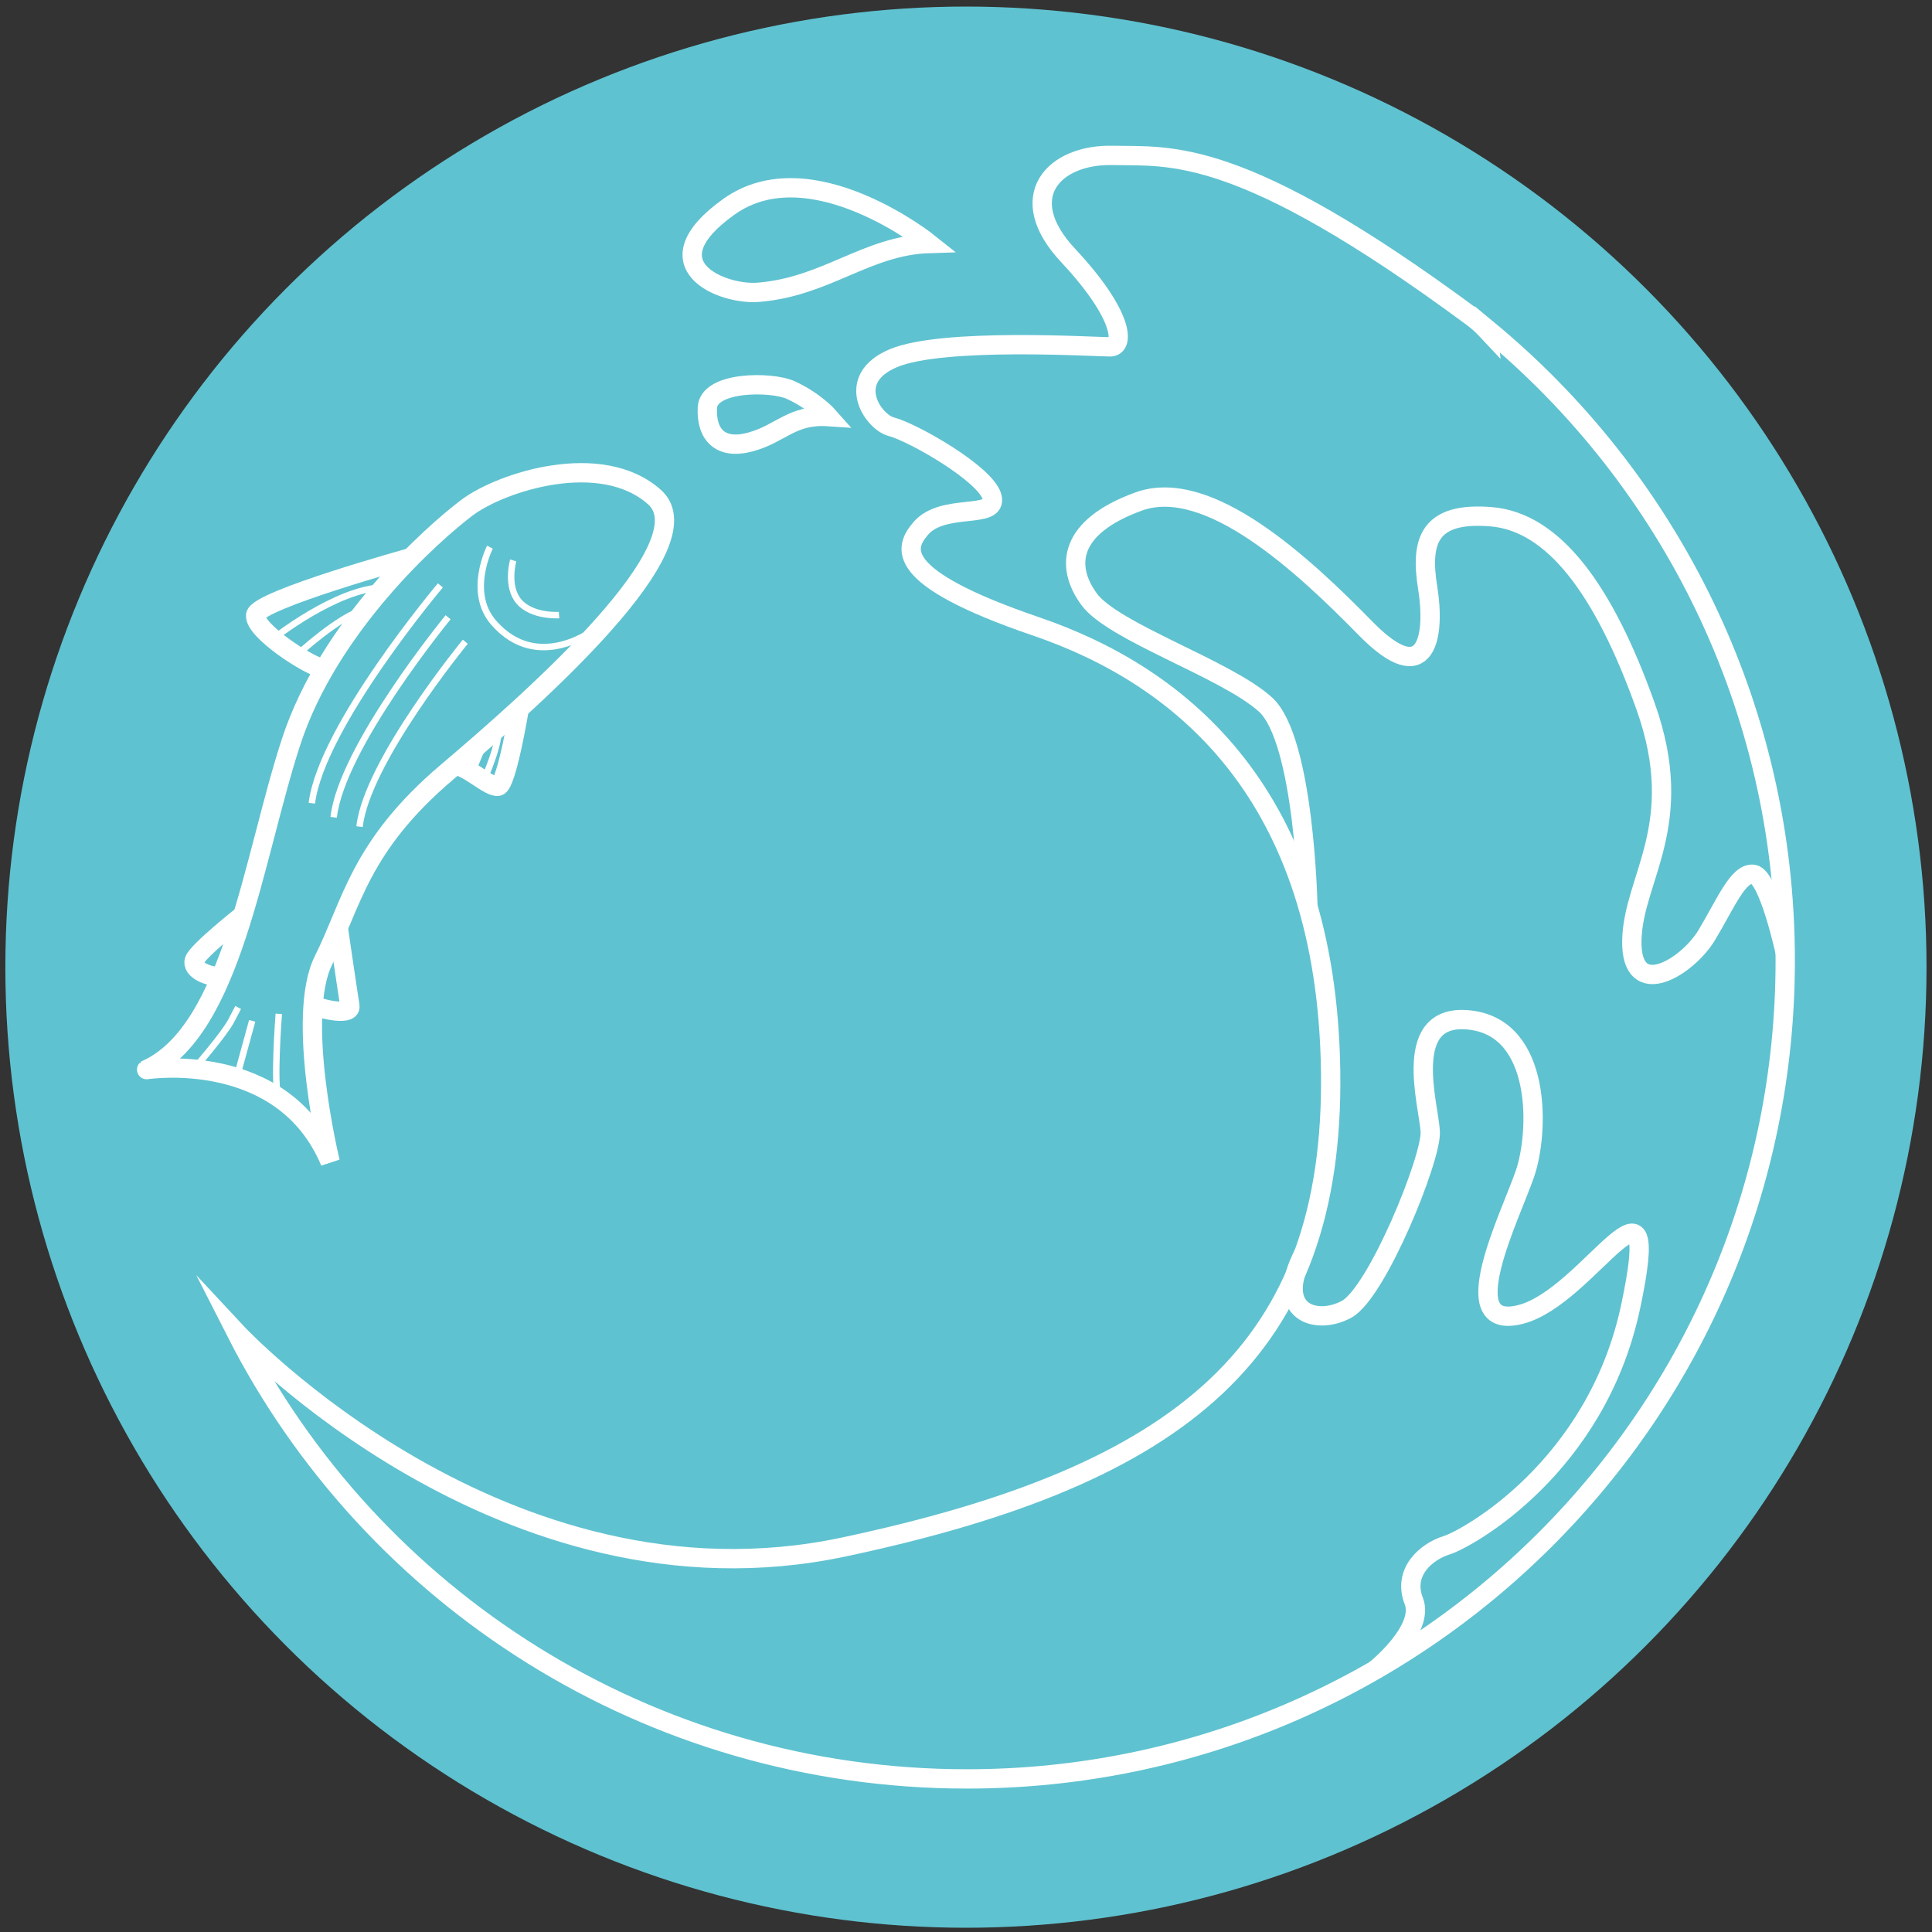 <?xml version="1.0" encoding="utf-8"?>
<!-- Generator: Adobe Illustrator 27.5.0, SVG Export Plug-In . SVG Version: 6.00 Build 0)  -->
<svg version="1.1" id="Laag_1" xmlns="http://www.w3.org/2000/svg" xmlns:xlink="http://www.w3.org/1999/xlink" x="0px" y="0px"
	 viewBox="0 0 300 300" style="enable-background:new 0 0 300 300;" xml:space="preserve">
<rect x="0" y="0" width="300" height="300" fill="#333333" stroke="none"/>
<style type="text/css">
	.st0{fill:#5FC2D0;}
	.st1{fill:none;stroke:#FFFFFF;stroke-width:3;stroke-miterlimit:10;}
	.st2{fill:none;stroke:#FFFFFF;stroke-miterlimit:10;}
	.st3{fill:none;stroke:#FFFFFF;stroke-width:3;stroke-linecap:round;stroke-miterlimit:10;}
</style>
<g>
	<g>
		<circle class="st0" cx="149.99" cy="150.18" r="149.16"/>
		<g>
			<g>
				<path class="st1" d="M51.27,180.42c0,0-5.46-22.45-1.03-31.31s5.61-17.72,19.2-29.24s40.46-35.3,32.19-42.68
					s-23.78-2.36-29.09,1.62c-5.32,3.99-21.41,18.31-27.32,36.33s-9.16,44.89-22.45,50.95C22.76,166.1,43.88,162.78,51.27,180.42z"
					/>
				<path class="st2" d="M79.69,87.02c0,0-1.15,4.06,0.92,6.42c2.07,2.36,6.2,2.07,6.2,2.07"/>
				<path class="st2" d="M76.08,84.96c0,0-3.56,6.96,0.56,11.71c6.94,8,15.88,0.91,15.88,0.91"/>
				<path class="st2" d="M68.38,90.9c0,0-18.45,21.87-19.96,33.82"/>
				<path class="st2" d="M69.58,95.85c0,0-16.54,20.15-17.77,31.06"/>
				<path class="st2" d="M72.25,99.65c0,0-15.29,18.62-16.42,28.71"/>
				<path class="st1" d="M63.84,86.57c0,0-23.85,6.6-24.14,8.95c-0.3,2.35,8.27,7.98,10.66,8.36"/>
				<path class="st1" d="M80.63,110.05c0,0-1.94,11.74-3.27,12.04c-1.33,0.3-4.88-3.28-6.75-3.21"/>
				<path class="st1" d="M37.71,142.11c0,0-7,5.53-7.52,7s2.3,2.67,4.16,2.5"/>
				<path class="st1" d="M52.52,144.03c0,0,1.52,10.43,1.81,12.17c0.3,1.74-5.54,0.27-5.71-0.25"/>
				<path class="st2" d="M42.42,99.19c0,0,9.78-7.79,17.13-7.99"/>
				<path class="st2" d="M46.03,101.79c0,0,6.7-6.23,10.71-7.21"/>
				<path class="st2" d="M75.11,121.17c0,0,2.82-6.23,2.15-8.09c-0.67-1.85-3.96,6.91-3.96,6.91"/>
				<path class="st2" d="M43.29,157.43c0,0-0.89,11.57,0,13.02"/>
				<line class="st2" x1="36.65" y1="167.67" x2="39.16" y2="158.52"/>
				<path class="st2" d="M30.12,166c0,0,4.7-5.42,5.78-7.49c1.08-2.07,1.08-2.07,1.08-2.07"/>
			</g>
			<g>
				<path class="st3" d="M230.92,51.09c0.01,0.08,0.03,0.17,0.04,0.25c-0.72-0.77-1.49-1.47-2.33-2.09
					c-36.18-26.77-46.81-24.92-55.88-25.12c-9.07-0.2-15.45,6.4-6.88,15.55c8.57,9.16,8.86,14.18,6.5,14.18
					c-2.36,0-25.99-1.48-33.67,1.77c-7.68,3.25-3.15,9.89-0.3,10.63c3.4,0.89,14.77,7.38,15.65,10.93
					c0.89,3.54-7.61,0.81-11.08,4.87c-2.5,2.93-4.58,7.53,17.91,15.21c22.49,7.68,45.15,25.99,45.74,69.11
					c0.59,43.12-22.74,62.62-75.61,73.84c-52.87,11.22-94.36-33.38-94.36-33.38s0,0,0,0c20.99,41.27,64.03,69.39,113.5,69.39
					c70.17,0,127.06-56.89,127.06-127.06C277.22,109.69,259.19,74.4,230.92,51.09z"/>
				<path class="st1" d="M277.22,147.98c0,0-2.56-11.81-4.92-12.21c-2.36-0.39-4.33,4.53-7.29,9.45s-11.81,10.44-11.62,0.79
					c0.2-9.65,8.66-17.92,2.17-36.23c-6.5-18.31-14.37-28.75-24.02-29.54s-11.03,3.74-9.85,11.03c1.18,7.29,0,16.15-9.65,6.3
					s-24.42-23.63-35.25-19.69c-10.83,3.94-11.42,10.04-7.68,15.16c3.74,5.12,21.27,10.83,27.37,16.34
					c6.1,5.51,6.61,31.41,6.61,31.41"/>
				<path class="st1" d="M144.3,37.81c0,0-18.41-14.77-31.11-5.71s-1.03,13.73,4.53,13.29C128.32,44.55,134.56,38.11,144.3,37.81z"
					/>
				<path class="st1" d="M128.65,64.69c0,0-2.16-2.45-5.91-4.14c-2.96-1.33-12.7-1.38-12.9,2.76c-0.2,4.14,1.97,6.6,6.69,5.32
					C121.27,67.35,122.94,64.3,128.65,64.69z"/>
				<path class="st1" d="M213.45,259.38c0,0,7.85-6.25,6.08-10.78c-1.77-4.53,1.97-7.68,5.12-8.66s23.23-12.01,28.55-37.02
					c5.32-25.01-6.36-1.58-17.06,1.18c-10.7,2.76-1.56-15.36,0.66-21.86c2.22-6.5,2.62-22.45-8.41-23.83
					c-11.03-1.38-6.5,13.19-6.3,17.33c0.2,4.14-8.27,25.01-13,27.57c-4.73,2.56-11.46,0.5-6.61-8.71"/>
			</g>
		</g>
	</g>
</g>
</svg>
